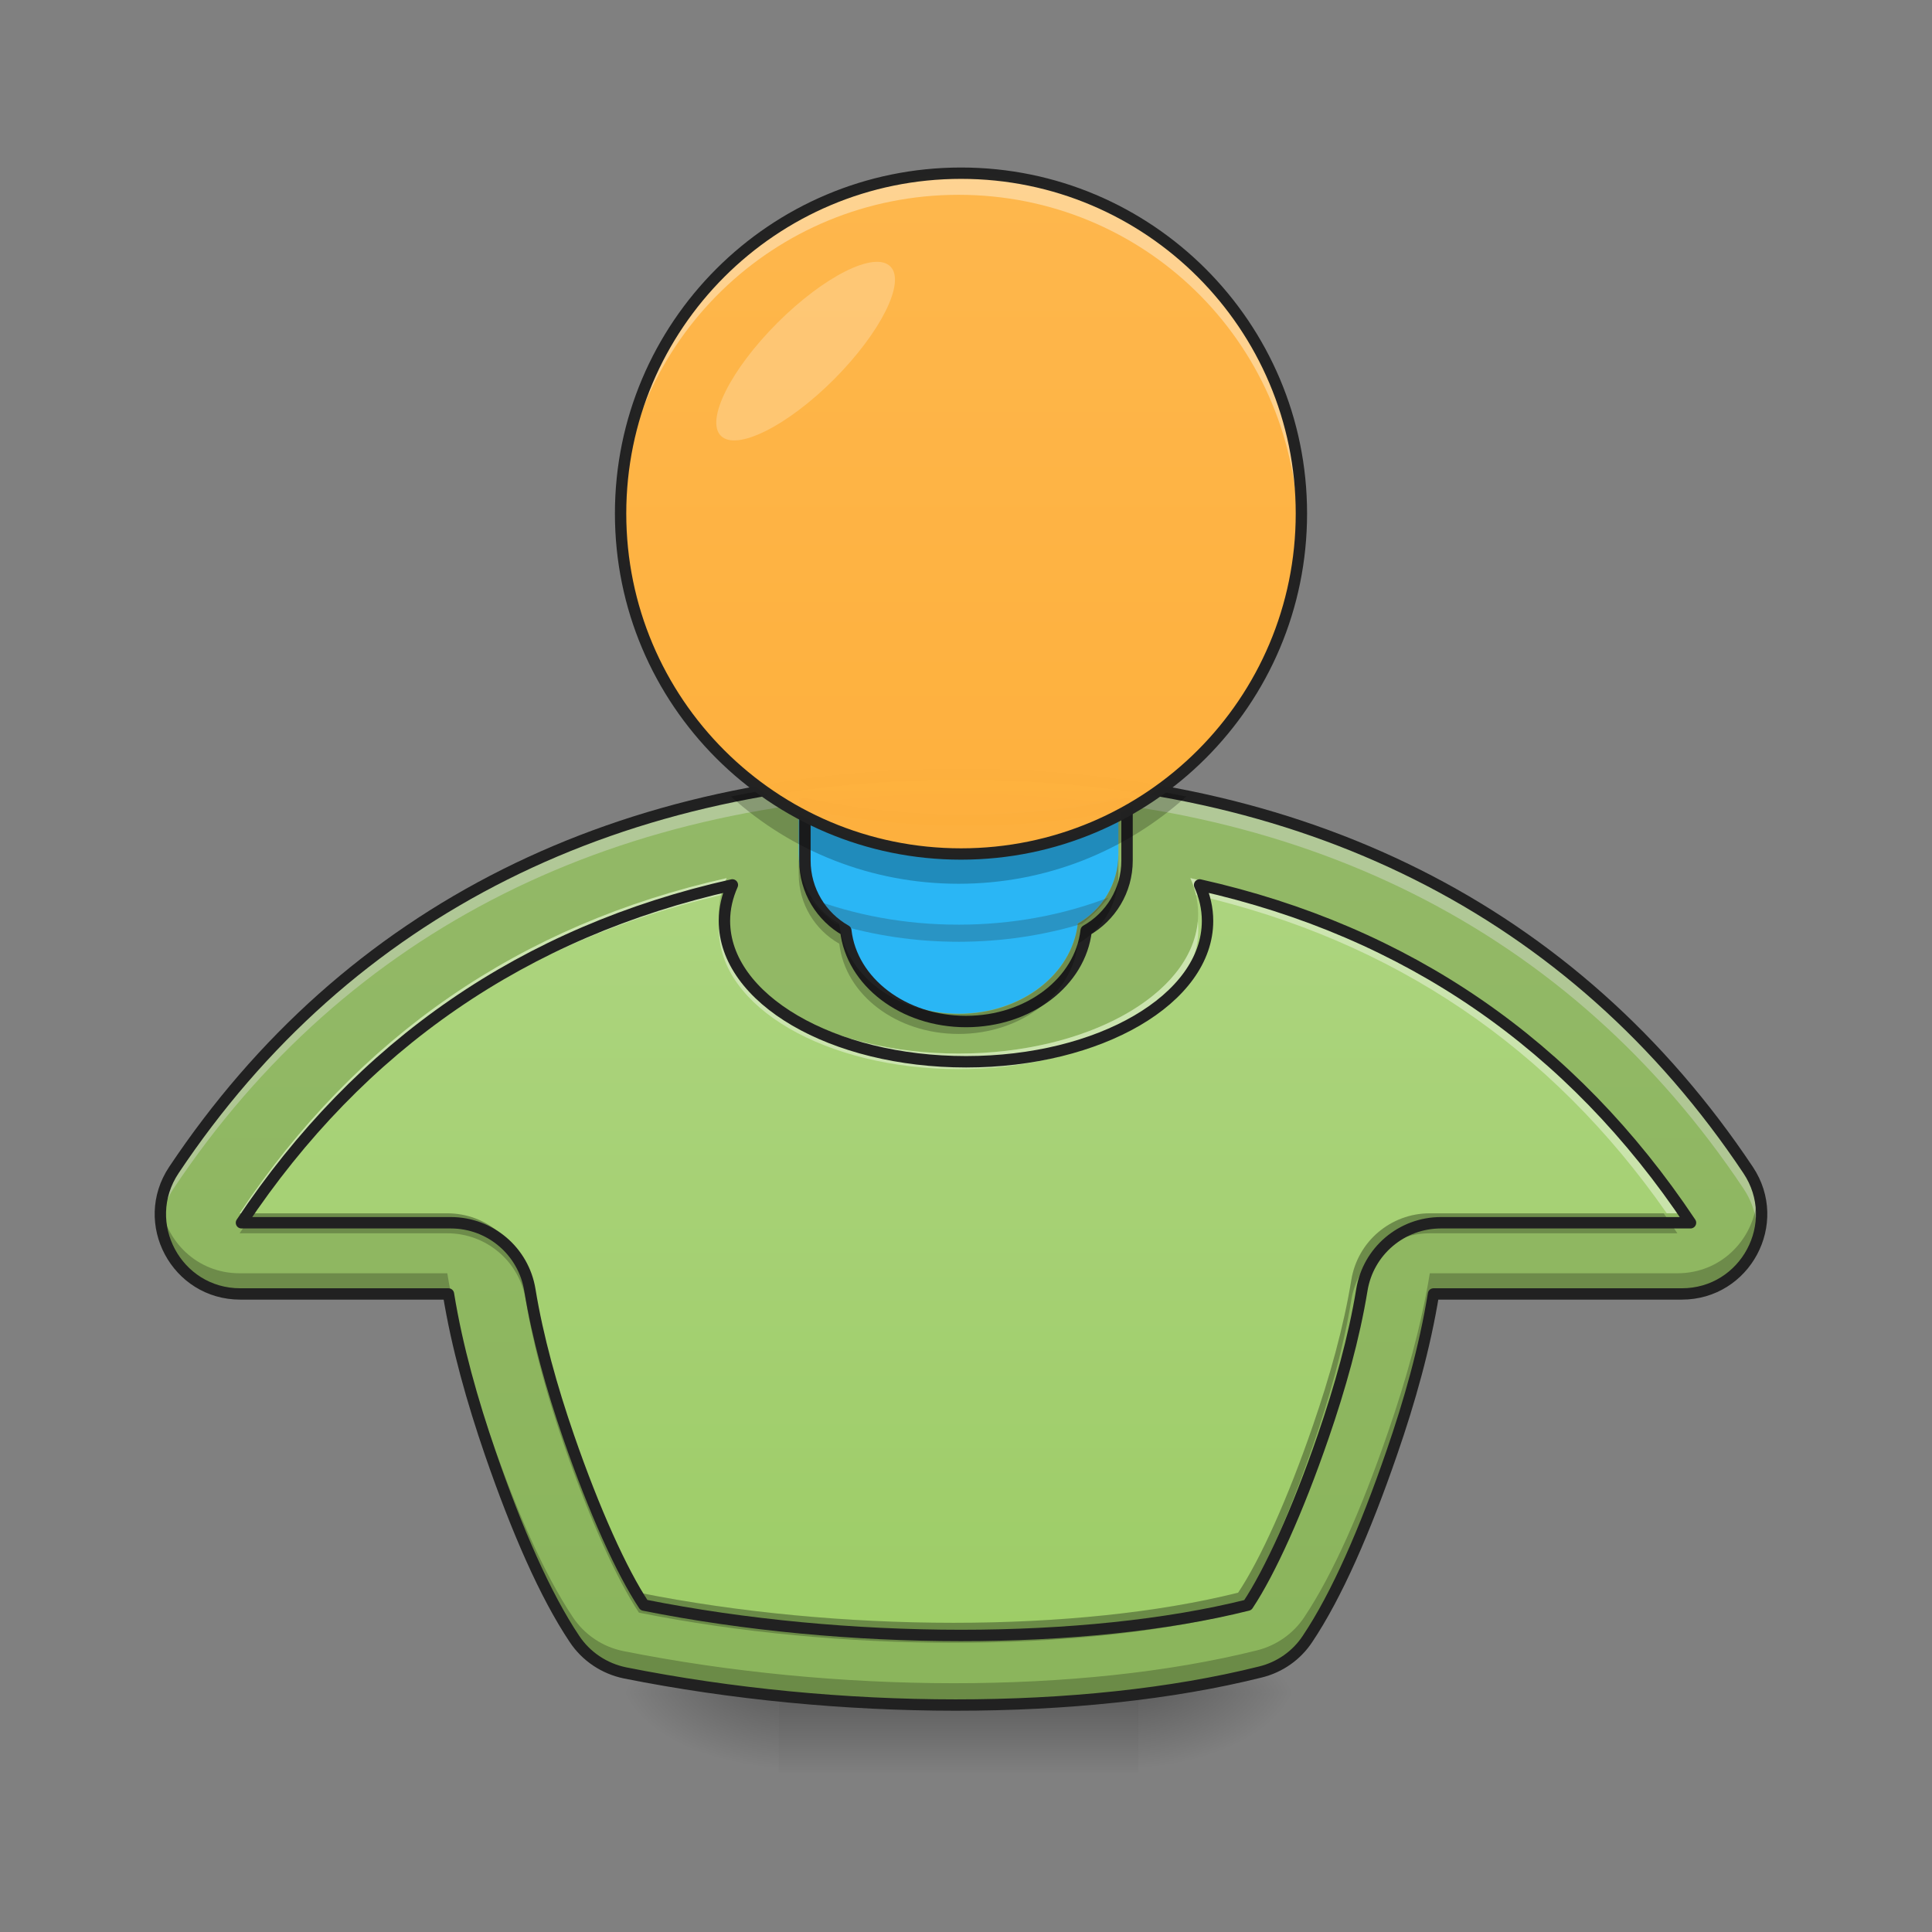 <svg height="48" viewBox="0 0 48 48" width="48" xmlns="http://www.w3.org/2000/svg" xmlns:xlink="http://www.w3.org/1999/xlink"><rect x="0" y="0" width="48" height="48" fill="#808080" stroke="none"/><linearGradient id="a"><stop offset="0" stop-opacity=".314"/><stop offset=".222" stop-opacity=".275"/><stop offset="1" stop-opacity="0"/></linearGradient><radialGradient id="b" cx="450.909" cy="189.579" gradientTransform="matrix(0 -.117 -.211 -0 67.777 95.393)" gradientUnits="userSpaceOnUse" r="21.167" xlink:href="#a"/><radialGradient id="c" cx="450.909" cy="189.579" gradientTransform="matrix(-0 .117 .211 0 -20.147 -11.291)" gradientUnits="userSpaceOnUse" r="21.167" xlink:href="#a"/><radialGradient id="d" cx="450.909" cy="189.579" gradientTransform="matrix(-0 -.117 .211 -0 -20.147 95.393)" gradientUnits="userSpaceOnUse" r="21.167" xlink:href="#a"/><radialGradient id="e" cx="450.909" cy="189.579" gradientTransform="matrix(0 .117 -.211 0 67.777 -11.291)" gradientUnits="userSpaceOnUse" r="21.167" xlink:href="#a"/><linearGradient id="f" gradientTransform="matrix(.02 0 0 .094 18.698 20.158)" gradientUnits="userSpaceOnUse" x1="255.323" x2="255.323" y1="233.5" y2="254.667"><stop offset="0" stop-opacity=".275"/><stop offset="1" stop-opacity="0"/></linearGradient><linearGradient id="g"><stop offset="0" stop-color="#9ccc65"/><stop offset="1" stop-color="#aed581"/></linearGradient><linearGradient id="h" gradientUnits="userSpaceOnUse" x1="23.815" x2="23.815" xlink:href="#g" y1="46.02" y2=".375"/><linearGradient id="i" gradientUnits="userSpaceOnUse" x1="27.784" x2="27.784" xlink:href="#g" y1="42.051" y2="20.221"/><filter id="j" height="100%" width="100%" x="0%" y="0%"><feColorMatrix in="SourceGraphic" type="matrix" values="0 0 0 0 1 0 0 0 0 1 0 0 0 0 1 0 0 0 1 0"/></filter><mask id="k"><g filter="url(#j)"><path d="m0 0h48v48h-48z" fill-opacity=".99"/></g></mask><clipPath id="l"><path d="m0 0h48v48h-48z"/></clipPath><mask id="m"><g filter="url(#j)"><path d="m0 0h48v48h-48z" fill-opacity=".99"/></g></mask><clipPath id="n"><path d="m0 0h48v48h-48z"/></clipPath><mask id="o"><g filter="url(#j)"><path d="m0 0h48v48h-48z" fill-opacity=".99"/></g></mask><linearGradient id="p" gradientUnits="userSpaceOnUse" x1="23.815" x2="23.815" y1="42.051" y2="4.344"><stop offset="0" stop-color="#ffa726"/><stop offset="1" stop-color="#ffb74d"/></linearGradient><clipPath id="q"><path d="m0 0h48v48h-48z"/></clipPath><mask id="r"><g filter="url(#j)"><path d="m0 0h48v48h-48z" fill-opacity=".99"/></g></mask><clipPath id="s"><path d="m0 0h48v48h-48z"/></clipPath><mask id="t"><g filter="url(#j)"><path d="m0 0h48v48h-48z" fill-opacity=".99"/></g></mask><clipPath id="u"><path d="m0 0h48v48h-48z"/></clipPath><mask id="v"><g filter="url(#j)"><path d="m0 0h48v48h-48z" fill-opacity=".99"/></g></mask><clipPath id="w"><path d="m0 0h48v48h-48z"/></clipPath><mask id="x"><g filter="url(#j)"><path d="m0 0h48v48h-48z" fill-opacity=".99"/></g></mask><clipPath id="y"><path d="m0 0h48v48h-48z"/></clipPath><mask id="z"><g filter="url(#j)"><path d="m0 0h48v48h-48z" fill-opacity=".99"/></g></mask><clipPath id="A"><path d="m0 0h48v48h-48z"/></clipPath><mask id="B"><g filter="url(#j)"><path d="m0 0h48v48h-48z" fill-opacity=".99"/></g></mask><clipPath id="C"><path d="m0 0h48v48h-48z"/></clipPath><path d="m28.281 42.051h3.969v-1.984h-3.969zm0 0" fill="url(#b)"/><path d="m19.348 42.051h-3.969v1.984h3.969zm0 0" fill="url(#c)"/><path d="m19.348 42.051h-3.969v-1.984h3.969zm0 0" fill="url(#d)"/><path d="m28.281 42.051h3.969v1.984h-3.969zm0 0" fill="url(#e)"/><path d="m19.348 41.555h8.934v2.48h-8.934zm0 0" fill="url(#f)"/><path d="m23.816 19.238c-8.434 0-15.199 3.352-19.508 9.809-.875 1.312.066 3.07 1.645 3.07h5.16c.215 1.324.598 2.668 1.035 3.941.66 1.914 1.363 3.527 2.086 4.605.289.438.742.738 1.254.844 5.262 1.051 11.332 1.082 15.75-.023.477-.117.895-.41 1.164-.82.723-1.078 1.426-2.691 2.086-4.605.441-1.273.82-2.617 1.035-3.941h6.152c1.578 0 2.52-1.758 1.645-3.07-4.309-6.457-11.074-9.809-19.504-9.809zm0 0" fill="url(#h)"/><path d="m23.816 19.238c-8.434 0-15.199 3.352-19.508 9.809-.281.422-.375.891-.316 1.336.035-.289.137-.578.316-.848 4.309-6.461 11.074-9.812 19.508-9.812 8.43 0 15.195 3.352 19.504 9.812.18.27.281.559.32.848.055-.445-.039-.914-.32-1.336-4.309-6.457-11.074-9.809-19.504-9.809zm0 0" fill="#fff" fill-opacity=".392"/><path d="m3.992 29.895c-.145 1.113.707 2.223 1.961 2.223h5.16c.215 1.324.598 2.668 1.035 3.941.66 1.914 1.363 3.527 2.086 4.605.289.438.742.738 1.254.844 5.262 1.051 11.332 1.082 15.75-.023.477-.117.895-.41 1.164-.82.723-1.078 1.426-2.691 2.086-4.605.441-1.273.82-2.617 1.035-3.941h6.152c1.254 0 2.105-1.109 1.965-2.223-.117.93-.895 1.738-1.965 1.738h-6.152c-.215 1.324-.594 2.664-1.035 3.938-.66 1.918-1.363 3.527-2.086 4.609-.27.406-.688.699-1.164.82-4.418 1.105-10.488 1.07-15.75.02-.512-.102-.965-.406-1.254-.84-.723-1.082-1.426-2.691-2.086-4.609-.438-1.273-.82-2.613-1.035-3.938h-5.16c-1.07 0-1.844-.809-1.961-1.738zm0 0" fill-opacity=".235"/><path d="m254.017-9.811c-89.95 0-162.11 35.747-208.063 104.615-9.332 13.999.708 32.747 17.54 32.747h55.036c2.291 14.124 6.374 28.456 11.041 42.038 7.041 20.415 14.54 37.621 22.248 49.12 3.083 4.666 7.916 7.874 13.374 8.999 56.12 11.207 120.863 11.541 167.984-.25 5.083-1.25 9.541-4.375 12.415-8.749 7.708-11.499 15.207-28.706 22.248-49.12 4.708-13.582 8.749-27.914 11.041-42.038h65.619c16.832 0 26.872-18.748 17.54-32.747-45.954-68.868-118.114-104.615-208.022-104.615zm0 0" fill-opacity=".118" stroke="#212121" stroke-linecap="round" stroke-linejoin="round" stroke-width="3" transform="matrix(.094 0 0 .094 0 20.158)"/><path d="m18.055 21.816c-5.121 1.148-9.172 3.934-12.102 8.328h5.16c.969 0 1.793.699 1.949 1.656.191 1.172.539 2.414.953 3.613.633 1.832 1.312 3.336 1.859 4.156 4.98.996 10.887 1 14.887 0 .547-.82 1.23-2.328 1.859-4.156.414-1.199.762-2.441.953-3.613.156-.957.98-1.656 1.949-1.656h6.152c-2.93-4.395-6.98-7.18-12.102-8.328.125.281.195.578.195.887 0 1.922-2.656 3.473-5.953 3.473-3.301 0-5.957-1.551-5.957-3.473 0-.309.07-.605.195-.887zm0 0" fill="url(#i)"/><path d="m6.293 30.145c-.113.16-.227.328-.34.496h5.16c.969 0 1.793.699 1.949 1.656.191 1.172.539 2.414.953 3.613.633 1.832 1.312 3.336 1.859 4.156 4.98.996 10.887 1 14.887 0 .547-.82 1.23-2.324 1.859-4.156.414-1.199.762-2.441.953-3.613.156-.957.98-1.656 1.949-1.656h6.152c-.113-.168-.227-.336-.34-.496h-5.812c-.969 0-1.793.699-1.949 1.656-.191 1.172-.539 2.414-.953 3.613-.629 1.832-1.312 3.336-1.859 4.156-4 1-9.906.996-14.887 0-.547-.82-1.227-2.324-1.859-4.156-.414-1.199-.762-2.441-.953-3.613-.156-.957-.98-1.656-1.949-1.656zm0 0" fill-opacity=".235"/><g clip-path="url(#l)" mask="url(#k)"><path d="m19.844 19.809v1.406c0 .742.406 1.387 1.008 1.727.145 1.262 1.41 2.242 2.965 2.242 1.551 0 2.816-.98 2.961-2.242.602-.34 1.008-.984 1.008-1.727v-1.406c-1.215.266-2.559.41-3.969.41-1.414 0-2.758-.145-3.973-.41zm0 0" fill="#29b6f6"/></g><g clip-path="url(#n)" mask="url(#m)"><path d="m799.924 798.506v56.688c0 29.918 16.376 55.9 40.626 69.6 5.826 50.861 56.845 90.385 119.516 90.385 62.514 0 113.532-39.524 119.359-90.385 24.25-13.699 40.626-39.681 40.626-69.6v-56.688c-48.972 10.708-103.14 16.534-159.985 16.534-57.002 0-111.17-5.826-160.142-16.534zm0 0" fill="none" stroke="#212121" stroke-linecap="round" stroke-linejoin="round" stroke-width="11.339" transform="scale(.025)"/></g><g clip-path="url(#q)" mask="url(#o)"><path d="m23.816 4.344c4.656 0 8.434 3.777 8.434 8.434 0 4.66-3.777 8.438-8.434 8.438-4.66 0-8.438-3.777-8.438-8.438 0-4.656 3.777-8.434 8.438-8.434zm0 0" fill="url(#p)"/></g><path d="m18.055 21.816c-5.121 1.148-9.172 3.934-12.102 8.328h.266c2.879-4.129 6.793-6.773 11.695-7.906.031-.145.078-.285.141-.422zm11.52 0c.062.137.109.277.141.422 4.902 1.133 8.816 3.777 11.695 7.906h.266c-2.93-4.395-6.98-7.18-12.102-8.328zm.184 1.078c-.172 1.832-2.758 3.281-5.941 3.281-3.188 0-5.773-1.449-5.945-3.281-.008.066-.012.129-.012.195 0 1.926 2.656 3.473 5.957 3.473 3.297 0 5.953-1.547 5.953-3.473 0-.066-.004-.129-.012-.195zm0 0" fill="#fff" fill-opacity=".392"/><path d="m727.805 879.444c-206.437 46.295-369.728 158.568-487.827 335.716h208.012c39.051 0 72.277 28.186 78.575 66.765 7.716 47.24 21.73 97.314 38.422 145.655 25.509 73.851 52.908 134.475 74.953 167.543 200.768 40.154 438.856 40.311 600.1 0 22.045-33.068 49.602-93.849 74.953-167.543 16.691-48.342 30.706-98.416 38.422-145.655 6.299-38.579 39.524-66.765 78.575-66.765h248.008c-118.099-177.148-281.39-289.421-487.827-335.716 5.039 11.338 7.873 23.305 7.873 35.745 0 77.473-107.076 139.987-239.977 139.987-133.058 0-240.135-62.514-240.135-139.987 0-12.44 2.834-24.407 7.873-35.745zm0 0" fill="none" stroke="#212121" stroke-linecap="round" stroke-linejoin="round" stroke-width="11.339" transform="scale(.025)"/><g clip-path="url(#s)" mask="url(#r)"><path d="m19.844 21.223v.496c0 .742.406 1.387 1.008 1.727.145 1.262 1.41 2.242 2.965 2.242 1.551 0 2.816-.98 2.961-2.242.602-.34 1.008-.984 1.008-1.727v-.496c0 .742-.406 1.387-1.008 1.727-.145 1.262-1.41 2.242-2.961 2.242-1.555 0-2.82-.98-2.965-2.242-.602-.34-1.008-.984-1.008-1.727zm0 0" fill-opacity=".235"/></g><g clip-path="url(#u)" mask="url(#t)"><path d="m18.906 19.648c-.25.043-.5.09-.746.141 1.492 1.348 3.473 2.168 5.656 2.168 2.18 0 4.16-.82 5.656-2.168-.25-.051-.5-.098-.75-.141-1.383.984-3.074 1.566-4.906 1.566-1.836 0-3.527-.582-4.91-1.566zm0 0" fill-opacity=".235"/></g><g clip-path="url(#w)" mask="url(#v)"><path d="m23.816 4.344c-4.676 0-8.438 3.762-8.438 8.434 0 .086.004.168.004.25.133-4.559 3.844-8.188 8.434-8.188s8.297 3.629 8.43 8.188c0-.082.004-.164.004-.25 0-4.672-3.762-8.434-8.434-8.434zm0 0" fill="#fff" fill-opacity=".392"/></g><g clip-path="url(#y)" mask="url(#x)"><path d="m254.017-168.671c49.662 0 89.95 40.288 89.95 89.95 0 49.704-40.288 89.991-89.95 89.991-49.704 0-89.991-40.288-89.991-89.991 0-49.662 40.288-89.95 89.991-89.95zm0 0" fill="none" stroke="#212121" stroke-linecap="round" stroke-linejoin="round" stroke-width="3" transform="matrix(.094 0 0 .094 0 20.158)"/></g><g clip-path="url(#A)" mask="url(#z)"><path d="m22.121 6.621c.387.387-.242 1.641-1.402 2.805-1.164 1.164-2.422 1.789-2.809 1.402-.387-.387.242-1.645 1.402-2.805 1.164-1.164 2.422-1.793 2.809-1.402zm0 0" fill="#fff" fill-opacity=".235"/></g><g clip-path="url(#C)" mask="url(#B)"><path d="m20.09 22.301c.188.238.406.453.652.648.957.289 1.992.449 3.074.449 1.078 0 2.113-.16 3.07-.449.246-.195.465-.41.652-.648-1.133.434-2.395.672-3.723.672-1.332 0-2.594-.238-3.727-.672zm0 0" fill="#272727" fill-opacity=".235"/></g></svg>